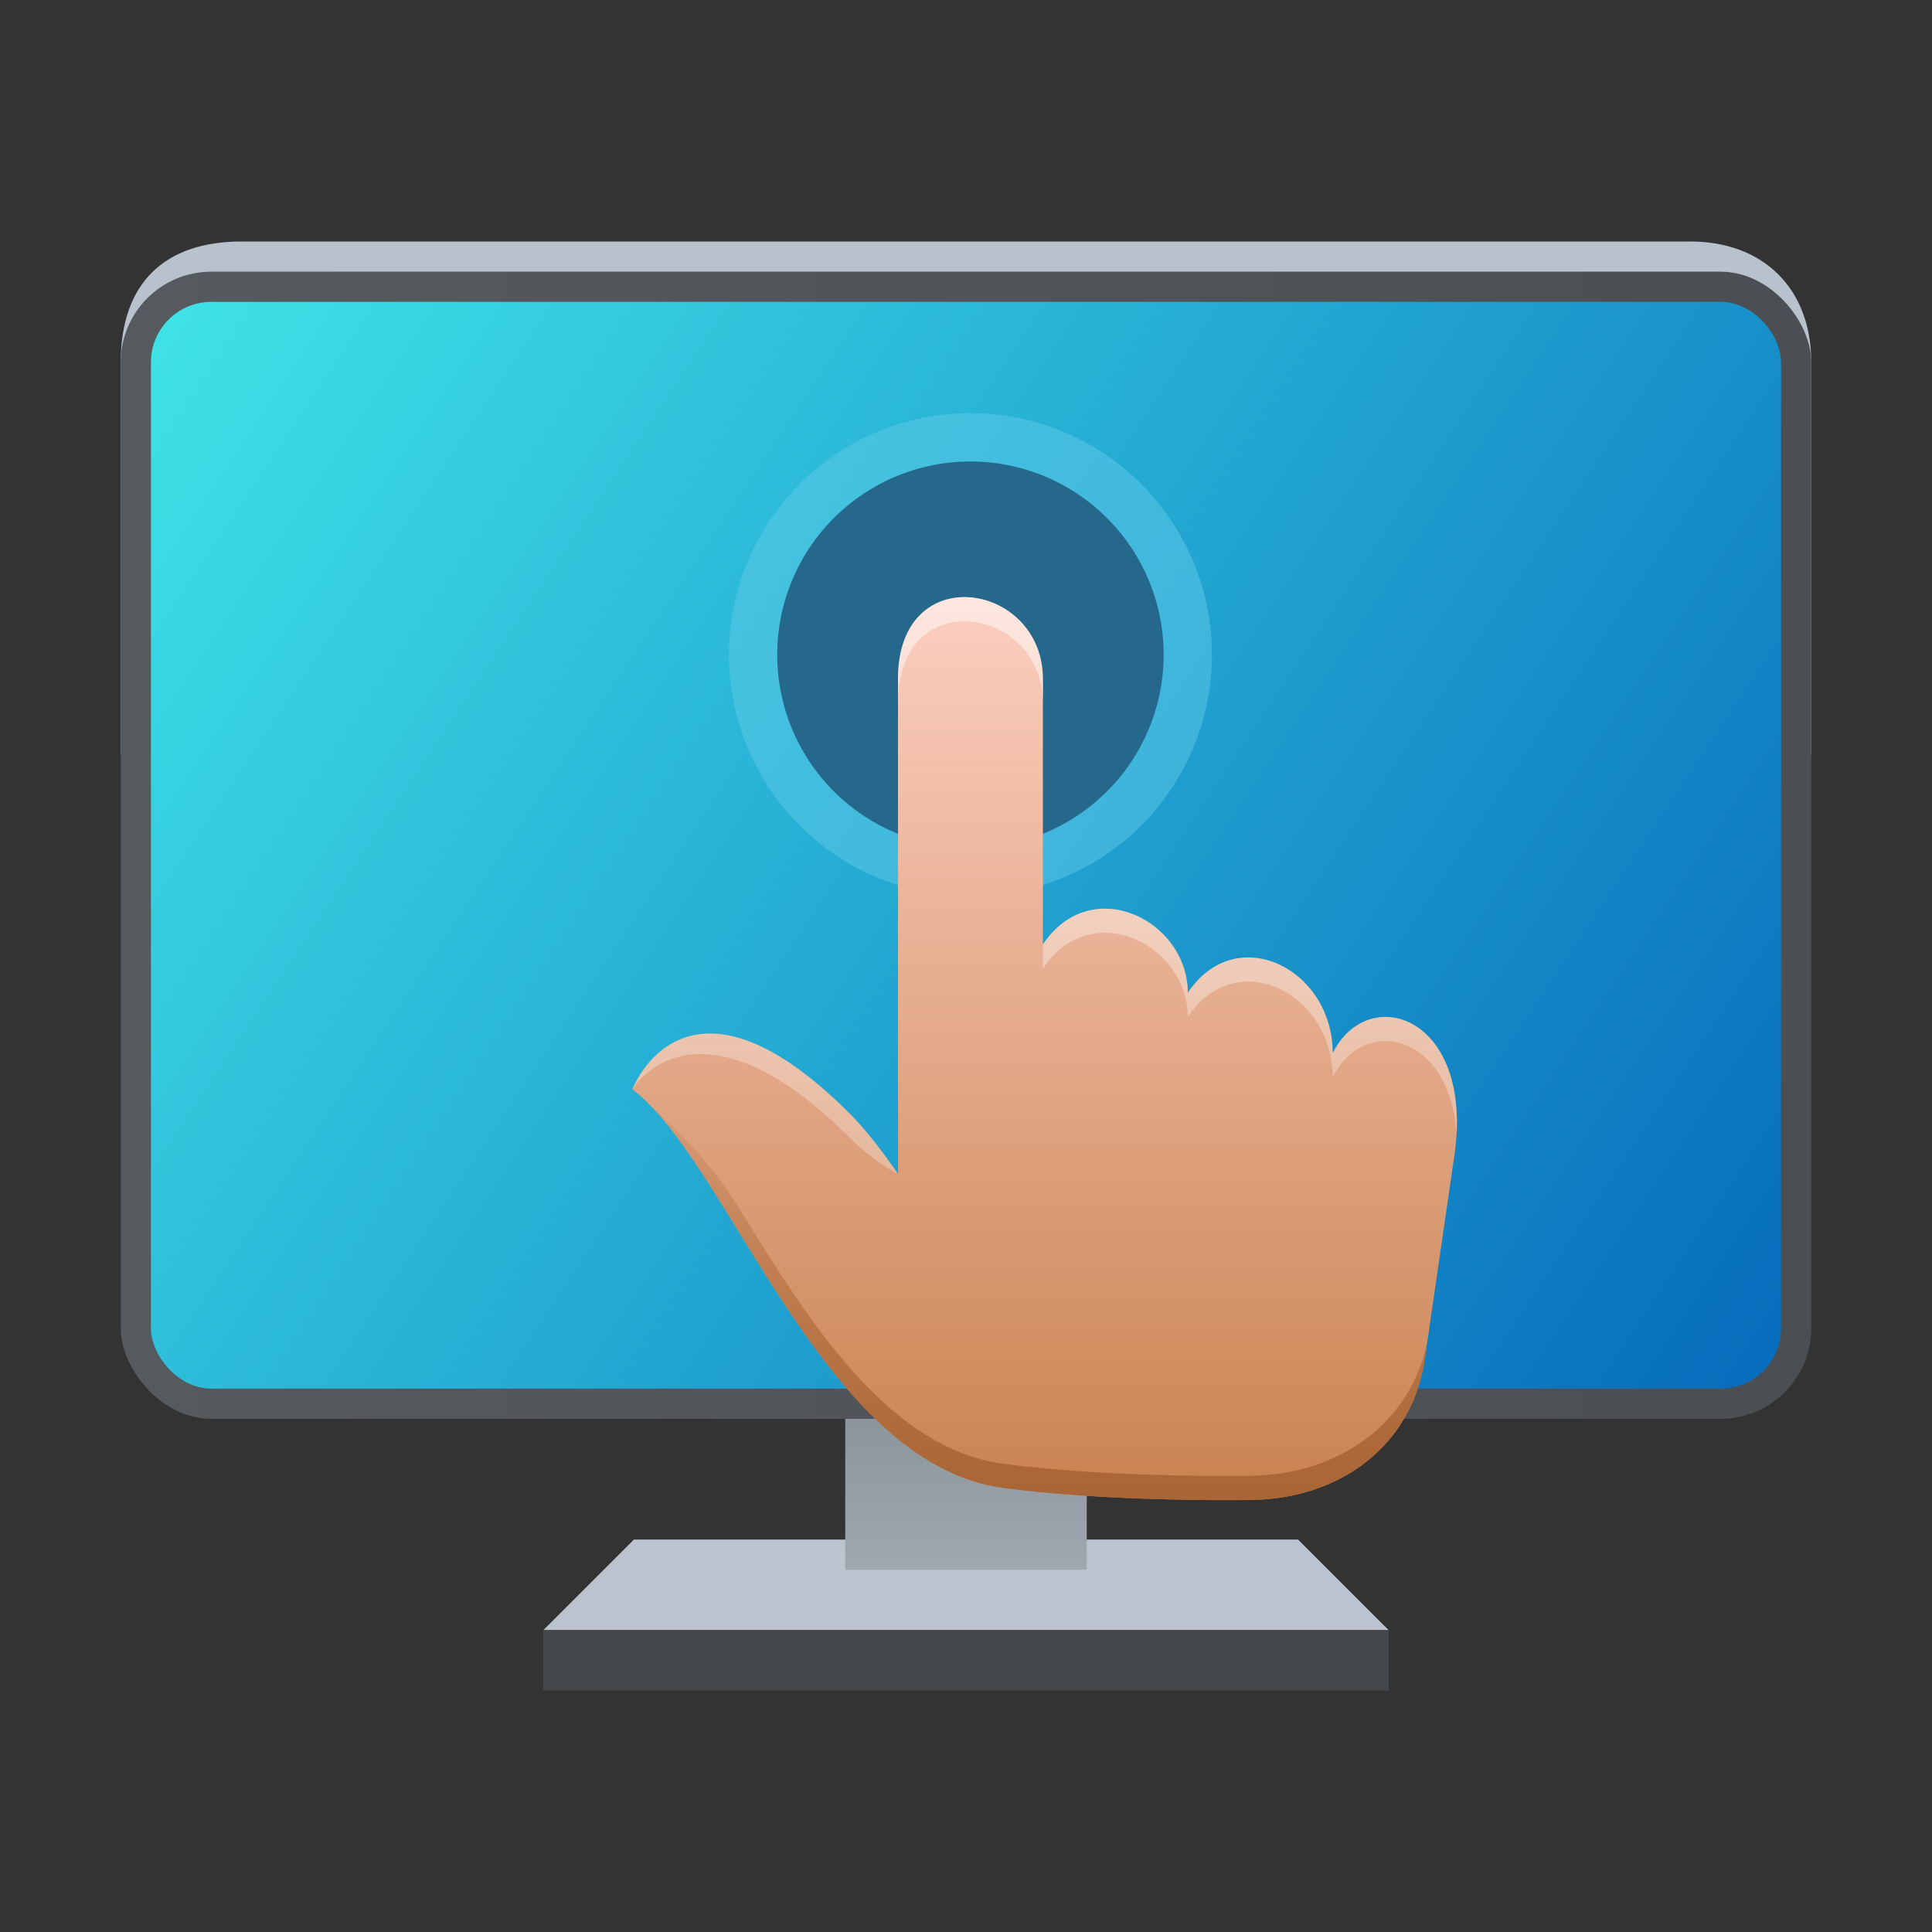 <?xml version="1.0" encoding="UTF-8" standalone="no"?>
<!-- Created with Inkscape (http://www.inkscape.org/) -->

<svg
   width="64"
   height="64"
   viewBox="0 0 64 64"
   version="1.1"
   id="svg1015"
   inkscape:version="1.3.2 (091e20e, 2023-11-25)"
   sodipodi:docname="input-touchscreen.svg"
   xmlns:inkscape="http://www.inkscape.org/namespaces/inkscape"
   xmlns:sodipodi="http://sodipodi.sourceforge.net/DTD/sodipodi-0.dtd"
   xmlns:xlink="http://www.w3.org/1999/xlink"
   xmlns="http://www.w3.org/2000/svg"
   xmlns:svg="http://www.w3.org/2000/svg">
  <rect x="0" y="0" width="64" height="64" fill="#333333" stroke="none"/>
  <sodipodi:namedview
     id="namedview1017"
     pagecolor="#ffffff"
     bordercolor="#000000"
     borderopacity="0.25"
     inkscape:showpageshadow="2"
     inkscape:pageopacity="0.0"
     inkscape:pagecheckerboard="0"
     inkscape:deskcolor="#d1d1d1"
     inkscape:document-units="px"
     showgrid="false"
     inkscape:zoom="4.4636116"
     inkscape:cx="3.5845413"
     inkscape:cy="64.185693"
     inkscape:window-width="1680"
     inkscape:window-height="994"
     inkscape:window-x="0"
     inkscape:window-y="25"
     inkscape:window-maximized="1"
     inkscape:current-layer="svg1015" />
  <defs
     id="defs1012">
    <linearGradient
       inkscape:collect="always"
       xlink:href="#linearGradient2986"
       id="linearGradient2988"
       x1="0.093"
       y1="10.202"
       x2="0.093"
       y2="13.471"
       gradientUnits="userSpaceOnUse"
       gradientTransform="matrix(2.365,0,0,2.448,35.78,19.029)" />
    <linearGradient
       inkscape:collect="always"
       id="linearGradient2986">
      <stop
         style="stop-color:#818990;stop-opacity:1;"
         offset="0"
         id="stop2982" />
      <stop
         style="stop-color:#9fa8b0;stop-opacity:1"
         offset="1"
         id="stop2984" />
    </linearGradient>
    <linearGradient
       inkscape:collect="always"
       xlink:href="#linearGradient1116"
       id="linearGradient1908"
       x1="4"
       y1="32"
       x2="60"
       y2="32"
       gradientUnits="userSpaceOnUse"
       gradientTransform="translate(0,-4)" />
    <linearGradient
       inkscape:collect="always"
       id="linearGradient1116">
      <stop
         style="stop-color:#555a5f;stop-opacity:1;"
         offset="0"
         id="stop1112" />
      <stop
         style="stop-color:#4b4f53;stop-opacity:1"
         offset="1"
         id="stop1114" />
    </linearGradient>
    <linearGradient
       inkscape:collect="always"
       id="linearGradient2301">
      <stop
         style="stop-color:#3fe3e7;stop-opacity:1;"
         offset="0"
         id="stop2297" />
      <stop
         style="stop-color:#066bbc;stop-opacity:1"
         offset="1"
         id="stop2299" />
    </linearGradient>
    <linearGradient
       inkscape:collect="always"
       xlink:href="#linearGradient2301"
       id="linearGradient3041"
       x1="5"
       y1="10"
       x2="59"
       y2="46"
       gradientUnits="userSpaceOnUse" />
    <linearGradient
       id="o"
       x1="34.688"
       x2="34.688"
       y1="21.86"
       y2="46.5"
       gradientUnits="userSpaceOnUse">
      <stop
         stop-color="#fff"
         offset="0"
         id="stop24" />
      <stop
         stop-color="#fff"
         stop-opacity=".5"
         offset="1"
         id="stop25" />
    </linearGradient>
    <linearGradient
       id="n"
       x1="34.688"
       x2="34.688"
       y1="40.767"
       y2="59.003"
       gradientUnits="userSpaceOnUse"
       gradientTransform="matrix(0.8,0,0,0.8,6.547,2.488)">
      <stop
         stop-color="#a96535"
         stop-opacity="0"
         offset="0"
         id="stop22" />
      <stop
         stop-color="#a96535"
         offset="1"
         id="stop23" />
    </linearGradient>
    <linearGradient
       id="m"
       x1="34.072"
       x2="34.072"
       y1="21.615"
       y2="59.003"
       gradientUnits="userSpaceOnUse"
       gradientTransform="matrix(0.8,0,0,0.8,6.547,2.488)">
      <stop
         stop-color="#fccec0"
         offset="0"
         id="stop20" />
      <stop
         stop-color="#c98350"
         offset="1"
         id="stop21" />
    </linearGradient>
    <linearGradient
       inkscape:collect="always"
       xlink:href="#o"
       id="linearGradient7"
       gradientUnits="userSpaceOnUse"
       x1="34.688"
       y1="21.86"
       x2="34.688"
       y2="46.5" />
    <linearGradient
       inkscape:collect="always"
       xlink:href="#o"
       id="linearGradient3"
       gradientUnits="userSpaceOnUse"
       x1="34.688"
       y1="21.86"
       x2="34.688"
       y2="46.5" />
    <linearGradient
       inkscape:collect="always"
       xlink:href="#o"
       id="linearGradient4"
       gradientUnits="userSpaceOnUse"
       x1="34.688"
       y1="21.86"
       x2="34.688"
       y2="46.5" />
    <linearGradient
       inkscape:collect="always"
       xlink:href="#o"
       id="linearGradient5"
       gradientUnits="userSpaceOnUse"
       x1="34.688"
       y1="21.86"
       x2="34.688"
       y2="46.5" />
  </defs>
  <path
     id="rect958"
     style="fill:#bcc5cf;stroke-width:5;stroke-linecap:round;stroke-linejoin:round"
     d="m 21,51 h 22 l 3,3 h -28 z"
     sodipodi:nodetypes="ccccc" />
  <rect
     style="fill:url(#linearGradient2988);fill-opacity:1;stroke-width:3.183;stroke-linecap:round;stroke-linejoin:round"
     id="rect2848"
     width="8"
     height="8"
     x="28"
     y="44" />
  <path
     id="rect1418"
     style="fill:#b8c2cc;stroke-width:5;stroke-linecap:round;stroke-linejoin:round"
     d="M 8,8 H 56 C 58.384,8 60,9.532 60,12 V 25 H 4 V 12 C 4,9.379 5.448,8 8,8 Z"
     sodipodi:nodetypes="sssccss" />
  <rect
     style="fill:url(#linearGradient1908);fill-opacity:1;stroke-width:1;stroke-linecap:round"
     id="rect1537"
     width="56"
     height="38"
     x="4"
     y="9"
     ry="3" />
  <rect
     style="fill:url(#linearGradient3041);fill-opacity:1;stroke-width:1;stroke-linecap:round"
     id="rect1910"
     width="54"
     height="36"
     x="5"
     y="10"
     ry="2" />
  <rect
     style="fill:#44484c;fill-opacity:1;stroke-width:5;stroke-linecap:round;stroke-linejoin:round"
     id="rect1839"
     width="28"
     height="2"
     x="18"
     y="54" />
  <path
     d="m 40.147,21.688 a 8,8 0 0 1 -8,8 8,8 0 0 1 -8,-8 8,8 0 0 1 8,-8 8,8 0 0 1 8,8 z"
     style="color:#3daee9;display:inline;fill:#61cbe9;fill-opacity:1;stroke-width:0.8"
     class="ColorScheme-Highlight"
     opacity="0.5"
     id="path35" />
  <path
     d="m 38.547,21.688 a 6.4,6.4 0 0 1 -6.4,6.4 6.4,6.4 0 0 1 -6.4,-6.4 6.4,6.4 0 0 1 6.4,-6.4 6.4,6.4 0 0 1 6.4,6.4 z"
     style="color:#3daee9;display:inline;fill:currentColor;stroke-width:0.8"
     class="ColorScheme-Highlight"
     id="path36" />
  <path
     d="m 38.547,21.688 a 6.4,6.4 0 0 1 -6.4,6.4 6.4,6.4 0 0 1 -6.4,-6.4 6.4,6.4 0 0 1 6.4,-6.4 6.4,6.4 0 0 1 6.4,6.4 z"
     fill="#000000"
     fill-opacity="0.4"
     id="path37"
     style="display:inline;stroke-width:0.8" />
  <path
     d="m 33.232,49.288 c 3.375,0.45 7.575,0.407 8.067,0.401 0.032,-4.8e-4 0.064,-6.4e-4 0.097,-8.8e-4 3.062,-0.02 5.444,-1.873 5.818,-4.772 l 0.933,-6.428 c 0.8,-4.8 -2.8,-6 -4,-3.6 0,-2.8 -3.2,-4.4 -4.8,-2 0,-2.4 -3.2,-4 -4.8,-1.6 v -8.8 c 0,-3.2 -4.8,-4 -4.8,0 v 16.4 c 0,0 -0.804,-1.204 -1.6,-2 -5.454,-5.454 -7.2,-0.8 -7.2,-0.8 3.2,2.4 6.285,12.4 12.285,13.2 z"
     fill="url(#m)"
     id="path39"
     style="display:inline;fill:url(#m);stroke-width:0.8" />
  <path
     d="m 33.232,48.488 c 3.375,0.45 7.574,0.407 8.067,0.401 0.032,-4e-4 0.064,-6.4e-4 0.097,-8.8e-4 2.999,-0.019 5.461,-1.825 5.913,-4.622 l -0.094,0.651 c -0.374,2.898 -2.757,4.752 -5.818,4.772 -0.032,2.4e-4 -0.064,4.8e-4 -0.097,8.8e-4 -0.493,0.007 -4.692,0.049 -8.067,-0.401 -3.849,-0.513 -6.498,-4.812 -8.748,-8.462 -1.258,-2.04 -2.39,-3.878 -3.538,-4.738 1.047,0.935 2.389,2.075 3.538,3.938 2.25,3.65 4.899,7.948 8.748,8.462 z m 14.077,-4.223 0.026,-0.177 c -0.008,0.06 -0.016,0.119 -0.026,0.177 z"
     clip-rule="evenodd"
     fill="url(#n)"
     fill-rule="evenodd"
     id="path40"
     style="display:inline;fill:url(#n);stroke-width:0.8" />
  <g
     fill="url(#o)"
     opacity="0.5"
     id="g43"
     style="display:inline;fill:url(#linearGradient7)"
     transform="matrix(0.8,0,0,0.8,6.547,2.488)">
    <path
       d="m 18,42 c 0.87,-1.308 3.743,-3.257 9,2 0.995,0.995 2,1.5 2,1.5 0,0 -1.005,-1.505 -2,-2.5 -6.818,-6.818 -9,-1 -9,-1 z"
       id="path41"
       style="fill:url(#linearGradient3)" />
    <path
       d="m 29,26 c 0,-5 6,-4 6,0 v -1 c 0,-4 -6,-5 -6,0 z"
       id="path42"
       style="fill:url(#linearGradient4)" />
    <path
       d="m 35,36 c 2,-3 6,-1 6,2 2,-3 6,-1 6,2.5 1.401,-2.802 5.418,-1.679 5.129,3.369 C 51.87,39.684 48.303,38.894 47,41.5 47,38 43,36 41,39 41,36 37,34 35,37 Z"
       id="path43"
       style="fill:url(#linearGradient5)" />
  </g>
</svg>

